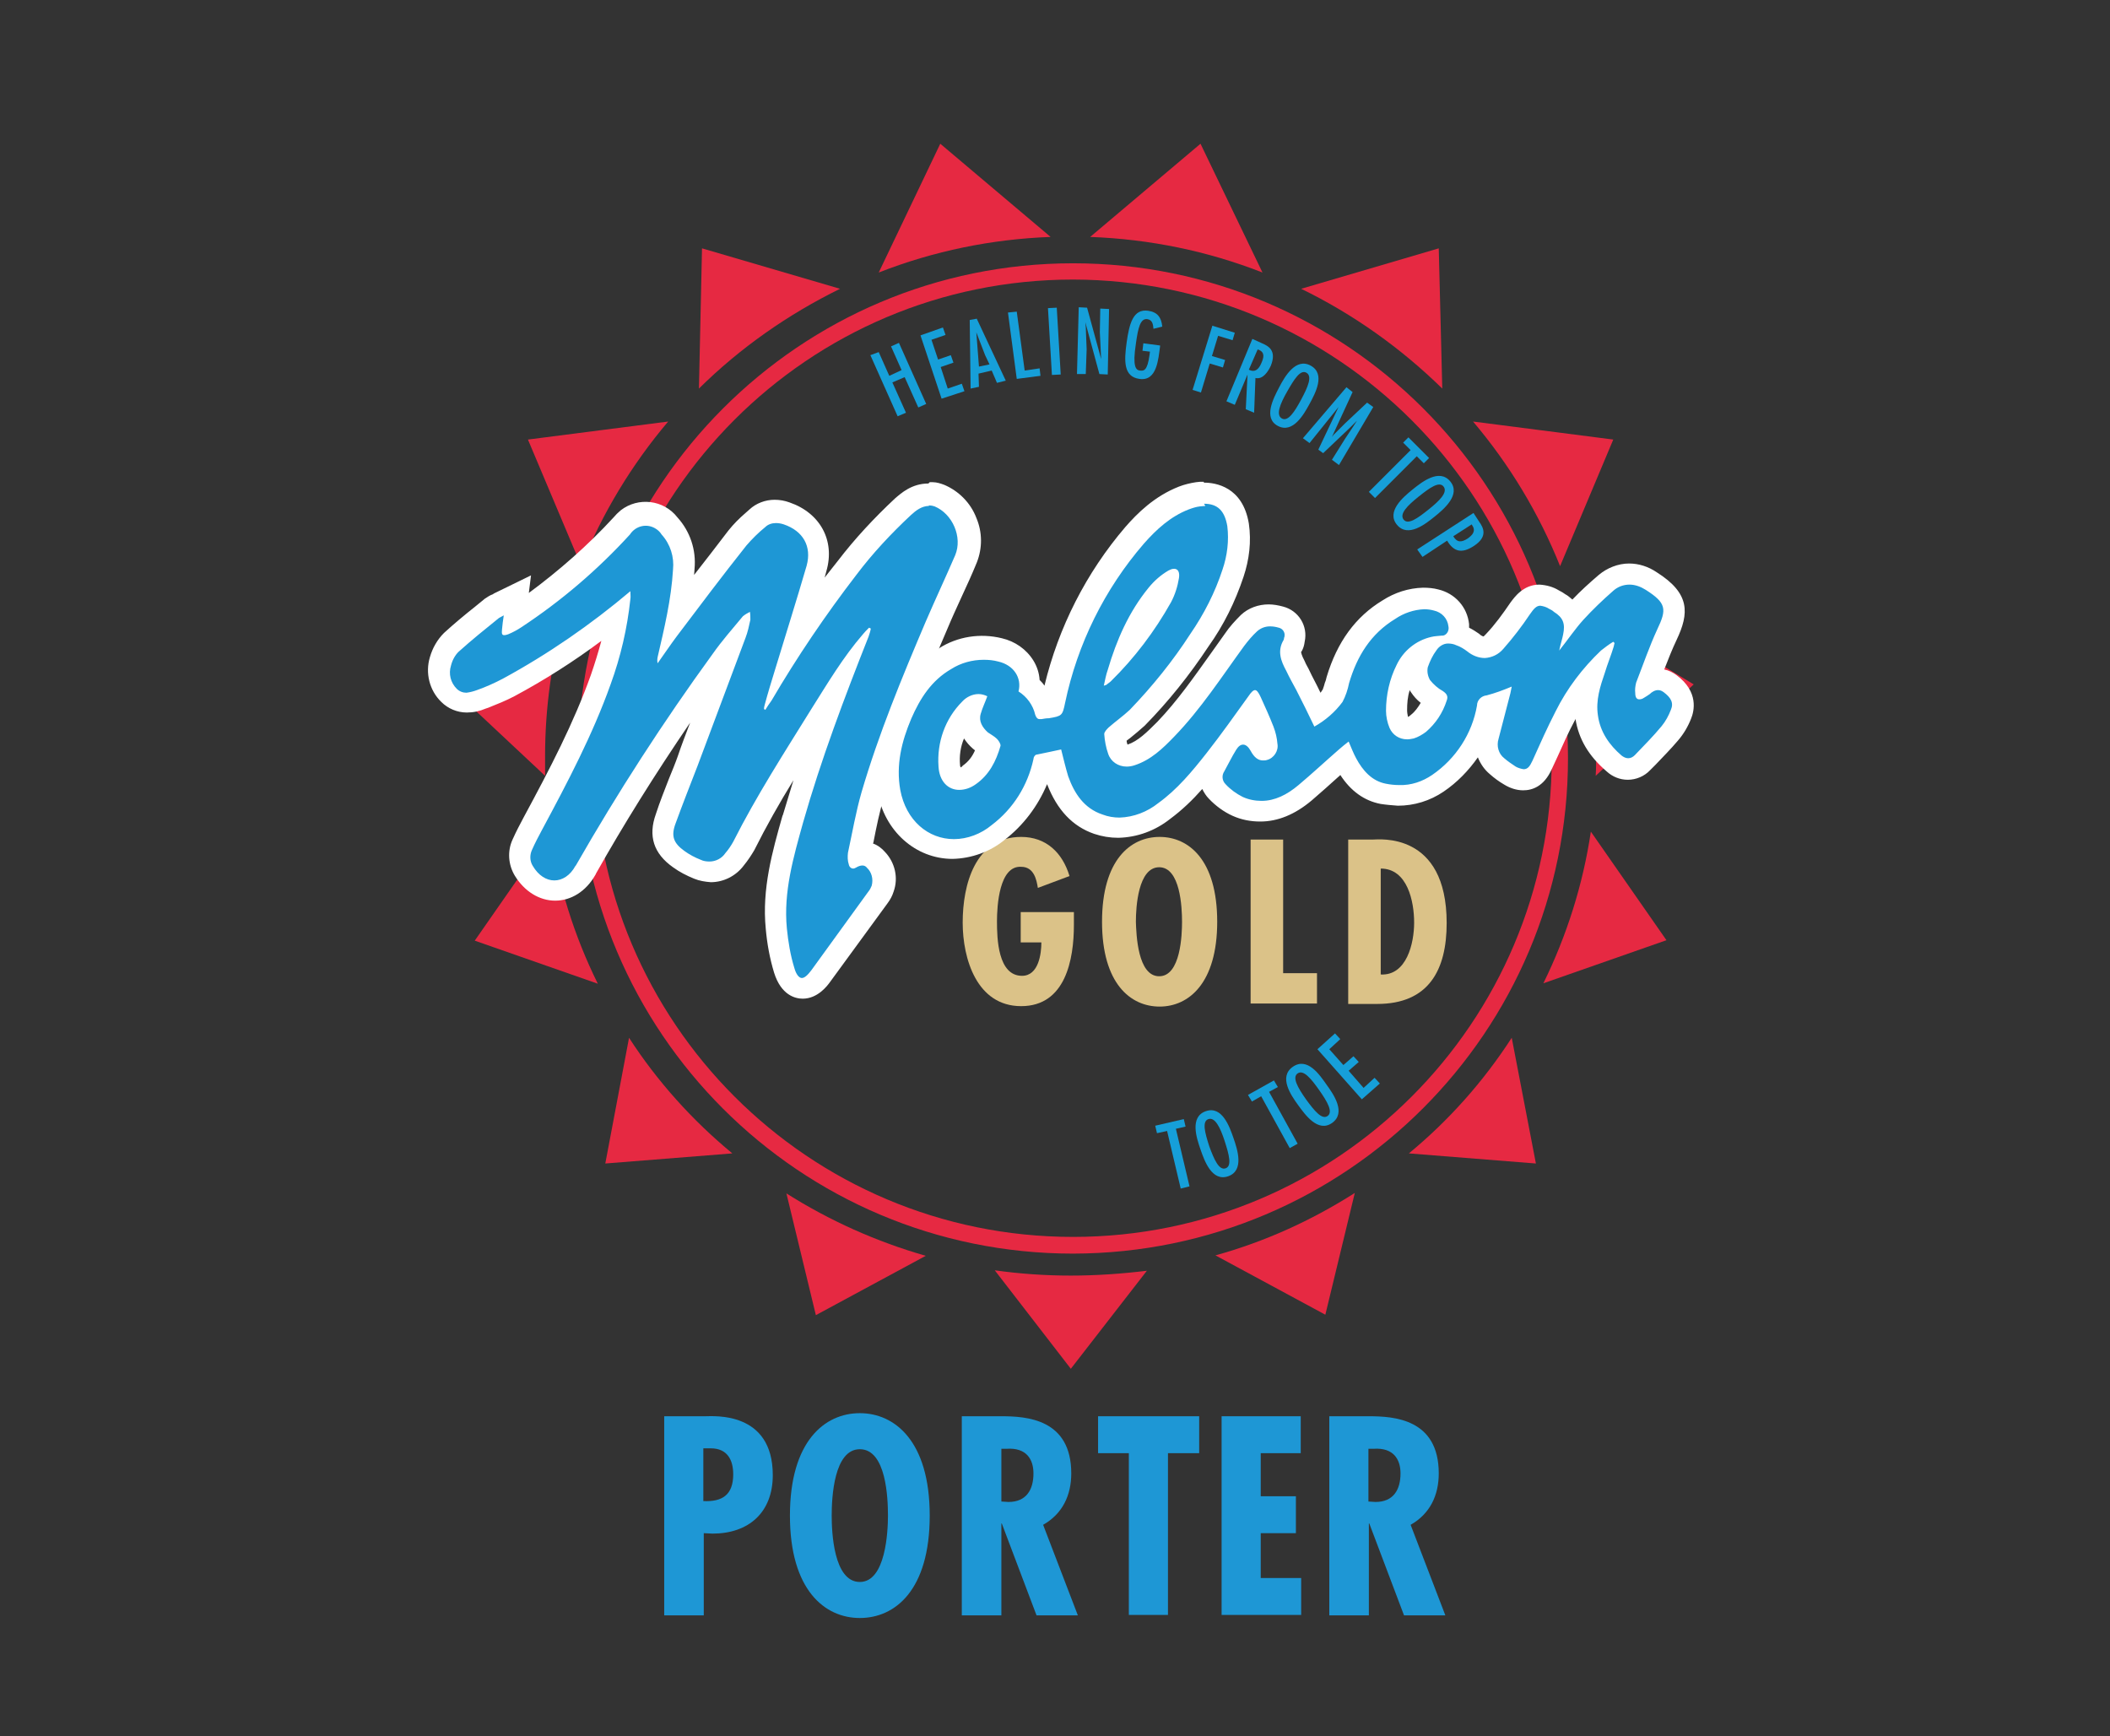 <?xml version="1.0" encoding="utf-8"?>
<!-- Generator: Adobe Illustrator 26.0.3, SVG Export Plug-In . SVG Version: 6.00 Build 0)  -->
<svg version="1.1" id="Poter" xmlns="http://www.w3.org/2000/svg" xmlns:xlink="http://www.w3.org/1999/xlink" x="0px" y="0px"
	 viewBox="0 0 480 395" style="enable-background:new 0 0 480 395;" xml:space="preserve">
<rect x="0" y="0" width="480" height="395" fill="#333333" stroke="none"/>
<style type="text/css">
	.st0{enable-background:new    ;}
	.st1{fill:#1E97D5;}
	.st2{fill:#E62942;}
	.st3{fill:#DBC288;}
	.st4{fill:#169FD9;}
	.st5{fill:#FFFFFF;}
</style>
<g id="Porter">
	<g class="st0">
		<path class="st1" d="M151.1,367.4v-45.2h9.3c1.9,0,15.4-1.2,15.4,13.4c0,8.5-5.5,13.3-13.7,13.3l-2-0.1v18.7H151.1z M160,341.5
			c4.3,0.2,6.8-1.4,6.8-6.1c0-3.2-1.3-5.9-5.1-5.9H160V341.5z"/>
		<path class="st1" d="M211.5,344.8c0,17-7.9,23.3-15.9,23.3c-8,0-15.9-6.4-15.9-23.3s7.9-23.3,15.9-23.3
			C203.5,321.5,211.5,327.8,211.5,344.8z M195.6,359.9c5.9,0,6.4-11.5,6.4-15.1c0-4-0.4-15.1-6.4-15.1c-5.9,0-6.4,11-6.4,15.1
			C189.2,348.4,189.6,359.9,195.6,359.9z"/>
	</g>
	<g class="st0">
		<path class="st1" d="M218.8,367.4v-45.2h9c5.7,0,15.9,0.6,15.9,13c0,5-2,9.2-6.4,11.7l7.9,20.6h-9.4l-7.9-20.9h-0.1v20.9H218.8z
			 M227.8,341.6l1.6,0.1c4.1,0,5.7-2.8,5.7-6.5c0-3.2-1.6-5.9-6.1-5.6h-1.2V341.6z"/>
	</g>
	<g class="st0">
		<path class="st1" d="M272.8,322.2v8.4h-7.1v36.8h-8.9v-36.8h-7v-8.4H272.8z"/>
		<path class="st1" d="M295.9,322.2v8.4h-9.1v9.8h8v8.4h-8V359h9.2v8.4h-18.1v-45.2H295.9z"/>
		<path class="st1" d="M302.4,367.4v-45.2h9c5.7,0,15.9,0.6,15.9,13c0,5-2,9.2-6.4,11.7l7.9,20.6h-9.4l-7.9-20.9h-0.1v20.9H302.4z
			 M311.3,341.6l1.6,0.1c4.1,0,5.7-2.8,5.7-6.5c0-3.2-1.6-5.9-6.1-5.6h-1.2V341.6z"/>
	</g>
	<path class="st2" d="M287.2,62l-14.1-29.3L248,53.9C261.5,54.4,274.7,57.1,287.2,62z"/>
	<path class="st2" d="M239,53.9l-25.1-21.2l-14,29.3C212.4,57.1,225.6,54.4,239,53.9z"/>
	<path class="st2" d="M191.1,65.7l-31.4-9.2L159,88.4C168.4,79.1,179.3,71.5,191.1,65.7z"/>
	<path class="st2" d="M124,172c0-10.9,1.5-21.8,4.5-32.4l-26.7,16.1l22.2,20.8C124,175,124,173.5,124,172z"/>
	<path class="st2" d="M385.3,155.7l-26.7-16.1c3,10.5,4.6,21.4,4.5,32.4c0,1.5,0,3-0.1,4.5L385.3,155.7z"/>
	<path class="st2" d="M354.9,128.8L367,100l-31.9-4.1C343.4,105.7,350.1,116.8,354.9,128.8z"/>
	<path class="st2" d="M328.1,88.4l-0.8-31.9L296,65.7C307.9,71.5,318.7,79.2,328.1,88.4z"/>
	<path class="st2" d="M152,95.9l-31.9,4.1l12.1,28.7C137,116.8,143.7,105.7,152,95.9z"/>
	<path class="st2" d="M125.2,189.3L108,214l28,9.8C130.6,212.9,127,201.3,125.2,189.3z"/>
	<path class="st2" d="M351.1,223.7l28-9.8l-17.2-24.7C360.1,201.3,356.4,212.9,351.1,223.7z"/>
	<path class="st2" d="M276.5,285.6l25,13.5l6.7-27.7C298.3,277.7,287.7,282.5,276.5,285.6z"/>
	<path class="st2" d="M320.5,262.4l28.9,2.3l-5.5-28.6C337.5,246,329.6,254.9,320.5,262.4z"/>
	<path class="st2" d="M143.1,236.1l-5.4,28.6l28.9-2.3C157.5,254.9,149.5,246,143.1,236.1z"/>
	<path class="st2" d="M178.9,271.5l6.7,27.7l25-13.5C199.4,282.5,188.7,277.7,178.9,271.5z"/>
	<path class="st2" d="M243.6,290.2c-5.8,0-11.6-0.4-17.3-1.2l17.3,22.4l17.3-22.3C255.1,289.8,249.3,290.2,243.6,290.2z"/>
	<path class="st2" d="M244.1,285.2c-62.2,0-112.6-50.4-112.6-112.6S181.9,59.9,244.1,59.9s112.6,50.4,112.6,112.6
		S306.3,285.1,244.1,285.2z M244.1,63.6c-60.2,0-108.9,48.8-108.9,108.9S184,281.4,244.1,281.4S353,232.7,353,172.5l0,0
		C353,112.4,304.2,63.7,244.1,63.6z"/>
	<path class="st3" d="M244.3,207.5v2.9c0,7.9-1.9,18.5-12,18.5s-13.3-10.8-13.3-19c0-8.6,2.8-19.5,13.3-19.5c5.7,0,9.4,3.6,11,8.9
		l-7.2,2.7c-0.3-1.9-0.9-4.8-3.8-4.8c-5-0.3-5.5,8.9-5.5,12.4c0,3.9,0.2,12.4,5.7,12.4c3.8,0,4.4-5.1,4.4-7.6h-4.7v-6.9L244.3,207.5
		z"/>
	<path class="st3" d="M276.9,209.7c0,14-6.5,19.3-13.1,19.3s-13.1-5.2-13.1-19.3s6.5-19.3,13.1-19.3S276.9,195.6,276.9,209.7z
		 M263.7,222.1c4.9,0,5.2-9.5,5.2-12.4c0-3.3-0.4-12.4-5.2-12.4s-5.3,9.1-5.3,12.4C258.5,212.6,258.8,222.1,263.7,222.1L263.7,222.1
		z"/>
	<path class="st3" d="M291.9,191v30.4h7.7v6.9h-15.1V191H291.9z"/>
	<path class="st3" d="M306.7,228.4V191h5.6c1.3,0,16.8-1.9,16.8,19c0,10.7-4.1,18.4-15.8,18.4H306.7z M321.7,209.9
		c0-4.8-1.5-12.3-7.6-12.3v24.1C320,222,321.7,214.6,321.7,209.9L321.7,209.9z"/>
	<path class="st4" d="M199.9,80.1l2.4,5.4l2.8-1.3l-2.4-5.4l1.8-0.8l6.2,13.9l-1.8,0.8l-3.1-6.9L203,87l3.1,6.9l-1.9,0.8L198,80.8
		L199.9,80.1z"/>
	<path class="st4" d="M214.5,74.5l0.6,1.7l-3.2,1.1l1.5,4.5l2.9-1l0.6,1.7l-2.9,1l1.6,4.9l3.2-1.1l0.6,1.7l-5.2,1.7l-4.8-14.4
		L214.5,74.5z"/>
	<path class="st4" d="M222.2,72.5l6.6,14.1l-2,0.5l-1.2-2.8l-3,0.7l0.1,3l-1.9,0.4l-0.2-15.6L222.2,72.5z M224.1,80.8l-2-5.2l0,0
		l0.6,7.8l2.4-0.5L224.1,80.8z"/>
	<path class="st4" d="M231.3,70.9l1.8,13.4l3.4-0.5l0.2,1.7l-5.4,0.7l-2-15.1L231.3,70.9z"/>
	<path class="st4" d="M241.3,85.2l-2,0.1l-0.9-15.2l2-0.1L241.3,85.2z"/>
	<path class="st4" d="M247,74.4l0.2,5.1l-0.2,5.6h-2l0.4-15.2l1.9,0.1l3.2,11.7l0,0l-0.3-6.1l0.1-5.4l2,0.1L252,85.2l-1.9-0.1
		l-3.2-11.8l0,0L247,74.4z"/>
	<path class="st4" d="M263.9,78.6v0.2c-0.4,2.9-0.7,8-4.7,7.4c-3.6-0.5-3.5-4-2.9-8.3s1.5-7.7,4.9-7.2c2.1,0.3,3,1.5,3.2,3.6l-2,0.5
		c-0.1-1-0.2-2-1.4-2.2c-1.6-0.2-2.1,2-2.6,5.6c-0.8,5.2,0,6,0.9,6.1s1.7,0.1,2.2-3.5l0.1-0.8l-1.7-0.2l0.2-1.7L263.9,78.6z"/>
	<path class="st4" d="M280.9,75.7l-0.5,1.7l-3.3-1l-1.4,4.6l3,0.9l-0.5,1.7l-3-0.9l-2,6.6l-1.9-0.6l4.5-14.6L280.9,75.7z"/>
	<path class="st4" d="M284.9,77.1l2.2,1c1.4,0.6,3.4,1.6,2,5.1c-0.6,1.3-1.8,3.2-3.5,2.8l-0.3,7.9l-1.9-0.8l0.4-7.9l0,0l-2.9,6.9
		l-1.9-0.8L284.9,77.1z M286.9,82.7c0.6-1.3,0.9-2.5-0.5-3.1l-0.3-0.1l-2,4.6C285.4,84.8,286.3,84.1,286.9,82.7L286.9,82.7z"/>
	<path class="st4" d="M297.9,91.9c-1.3,2.4-3.8,6.8-7.2,5s-1-6.3,0.3-8.8s3.8-6.8,7.2-4.9S299.2,89.5,297.9,91.9z M292.8,89.1
		c-1.6,2.8-2.6,5.3-1.2,6.1s2.9-1.5,4.4-4.3s2.6-5.3,1.2-6.1S294.4,86.3,292.8,89.1z"/>
	<path class="st4" d="M307.7,89.2L303,99.4l0,0l0.4-0.5l2.6-2.6l5-4.7l1.4,1l-7.8,13.2l-1.6-1.2l3-4.8l1.6-2.4l1.1-1.7l0,0l-1.6,1.6
		l-6.1,5.8l-1.1-0.8l4.6-9.7l0,0l-6.6,8.2l-1.5-1.1l9.9-11.6L307.7,89.2z"/>
	<path class="st4" d="M325.1,104.2l-1.2,1.2l-1.6-1.6l-9.5,9.5l-1.4-1.4l9.5-9.5l-1.7-1.7l1.2-1.2L325.1,104.2z"/>
	<path class="st4" d="M326.4,117.5c-2.1,1.7-6.1,4.9-8.6,1.9s1.4-6.3,3.5-8s6.1-4.9,8.6-1.9S328.5,115.8,326.4,117.5z M322.7,113
		c-2.5,2-4.4,3.9-3.4,5.2s3.2-0.3,5.7-2.3s4.4-3.9,3.4-5.2S325.2,111,322.7,113z"/>
	<path class="st4" d="M322.4,125l12.8-8.3l1.3,2c1,1.4,2,3.4-1.2,5.5c-2.6,1.7-4.5,1.5-6.1-1.2l-5.6,3.7L322.4,125z M334.8,119.3
		l-4.2,2.7c0.9,1.5,1.9,1.4,3.3,0.5c1.1-0.8,1.9-1.7,1-3L334.8,119.3z"/>
	<path class="st4" d="M269.3,254.6l0.4,1.7l-2.2,0.5l3.1,13.1l-2,0.5l-3.1-13.1l-2.3,0.5l-0.4-1.7L269.3,254.6z"/>
	<path class="st4" d="M280.6,258.9c0.9,2.6,2.5,7.4-1.2,8.7s-5.4-3.5-6.3-6.1s-2.5-7.4,1.2-8.7S279.7,256.3,280.6,258.9z
		 M275.1,260.8c1.1,3,2.2,5.5,3.7,5s0.8-3.1-0.2-6.2s-2.2-5.5-3.7-5S274.1,257.7,275.1,260.8z"/>
	<path class="st4" d="M289.8,245.8l0.9,1.5l-2,1.1l6.5,11.8l-1.8,1l-6.5-11.8l-2.1,1.2l-0.9-1.5L289.8,245.8z"/>
	<path class="st4" d="M301.8,246.8c1.6,2.2,4.5,6.4,1.2,8.7c-3.2,2.2-6.1-1.9-7.7-4.1s-4.5-6.4-1.2-8.7S300.2,244.5,301.8,246.8z
		 M297.1,250.1c1.9,2.6,3.6,4.7,4.9,3.8s0-3.2-1.9-5.9s-3.6-4.7-4.9-3.8S295.2,247.4,297.1,250.1L297.1,250.1z"/>
	<path class="st4" d="M303.7,235.1l1.2,1.3l-2.5,2.3l3.2,3.6l2.3-2l1.2,1.3l-2.3,2l3.4,3.9l2.5-2.3l1.2,1.3l-4.1,3.6l-10.1-11.4
		L303.7,235.1z"/>
	<path class="st1" d="M216.7,193c-7.4,0-13.2-5.3-14.7-13.3c-1-5.5-0.1-11.1,2.7-17.6c2.5-5.9,5.8-9.9,10.1-12.4
		c2.6-1.6,5.6-2.4,8.6-2.5c1.3,0,2.6,0.2,3.9,0.5c2.3,0.5,4.4,1.9,5.6,3.9c0.8,1.3,1.1,2.7,1.1,4.2c1.4,1.3,2.5,3,3.2,4.8
		c0.2,0,0.4-0.1,0.6-0.1c0.4-0.1,1-0.2,1.4-0.3c0.1-0.3,0.2-0.9,0.3-1.3c2.9-13.8,9.3-26.6,18.4-37.3c2.5-2.9,6.1-6.6,11.2-8.5
		c1-0.4,2.1-0.7,3.3-0.8c0.5-0.1,1-0.1,1.4-0.1c3,0,6.8,1.2,7.8,7.2c0.5,3.7,0.1,7.5-1.2,11c-1.8,5.4-4.3,10.6-7.6,15.3
		c-4.1,6.3-8.9,12.2-14.1,17.6c-1,0.9-2,1.8-3.1,2.6c-0.6,0.5-1.3,1-1.9,1.5l0,0c0.1,1.1,0.3,2.2,0.7,3.2c0.2,0.8,1,1.4,1.9,1.3
		c0.3,0,0.7-0.1,1-0.2c3-1,5.4-3.2,7.9-5.8c4.7-4.8,8.6-10.5,12.5-15.9c1-1.5,2.1-3,3.1-4.5c1-1.4,2.1-2.6,3.3-3.8
		c1.3-1.2,2.9-1.8,4.6-1.8c0.9,0,1.8,0.1,2.6,0.4c2.2,0.5,3.7,2.7,3.2,4.9c0,0.1,0,0.2-0.1,0.2c0,0.5-0.2,0.9-0.4,1.3
		c-0.7,1.2-0.5,2.3,0.6,4.6c0.4,0.8,0.8,1.5,1.1,2.2s0.8,1.4,1.1,2.2c1,1.9,1.9,3.8,2.9,5.8c1.3-0.9,2.5-2.1,3.4-3.4
		c0.4-0.7,0.7-1.5,0.8-2.3c0.1-0.4,0.2-0.8,0.3-1.2c2.2-7.3,6-12.6,11.6-16c2.3-1.6,5.1-2.4,7.9-2.6c1,0,1.9,0.1,2.8,0.4
		c2.8,0.6,4.8,2.9,5.2,5.8c0.1,0.7,0,1.5-0.2,2.2l0.4,0.1c1.1,0.4,2.2,1,3.1,1.7c0.7,0.6,1.6,1,2.5,1.1c0.9-0.1,1.7-0.5,2.2-1.2
		c2.1-2.4,4.1-4.9,5.8-7.5c0.7-1.1,2.1-3,4.5-3c1.1,0.1,2.2,0.4,3.2,1c0.4,0.2,0.9,0.5,1.3,0.8c1.2,0.7,2.2,1.7,2.8,2.9l0.6-0.7
		c2.2-2.4,4.6-4.7,7.1-6.8c1.5-1.3,3.3-2,5.3-2c1.8,0,3.5,0.6,5,1.6c6.1,3.8,6.1,6.9,3.6,12.2c-1.4,3-2.6,6.2-3.7,9.3L375,155
		c1.6-0.9,3.6-0.7,5,0.4c3.5,2.6,3.1,5.5,2.5,6.9c-0.6,1.6-1.5,3-2.6,4.4c-1.6,1.9-3.4,3.7-5,5.4l-1.2,1.2c-0.8,0.9-2,1.5-3.3,1.5
		c-1.2,0-2.3-0.5-3.2-1.3c-3.7-3.2-5.7-6.7-6.2-10.8c-0.3-3.2,0.1-6.4,1.2-9.4c-2.4,2.9-4.5,6-6.1,9.4c-1.4,2.7-2.7,5.6-4,8.4
		c-0.4,1-0.9,1.9-1.3,2.8s-1.5,3.3-4.2,3.3c-1.1,0-2.2-0.4-3.1-1c-1-0.6-2-1.4-2.9-2.2c-2-1.7-2.9-4.4-2.1-6.9l1.9-7.3
		c-0.6,0.2-1.1,0.3-1.8,0.5c-0.1,0-0.1,0-0.2,0.1c0,0.1-0.1,0.2-0.1,0.3c-1.3,7-5.4,13.2-11.4,17.2c-2.6,1.8-5.7,2.8-8.9,2.8
		c-1.1,0-2.3-0.1-3.4-0.3c-3.6-0.6-6.4-3-8.5-7.2c-0.2-0.3-0.3-0.6-0.5-0.9l-2.8,2.5c-2,1.8-4,3.6-6,5.3c-3.3,2.8-6.7,4.2-10.1,4.2
		c-1.8,0-3.6-0.4-5.3-1.1c-1.7-0.8-3.3-2-4.6-3.4c-1.6-1.6-1.9-4-0.7-5.9l0.7-1.4c0.6-1.2,1.3-2.5,2-3.7c0.7-1.4,2.1-2.3,3.7-2.3
		c0.9,0,2.6,0.4,3.9,2.7c0.1,0.3,0.4,0.6,0.6,0.9l0.3-0.1c0.5-0.1,0.5-0.7,0.5-1.1c-0.1-1.1-0.3-2.2-0.7-3.2
		c-0.6-1.7-1.4-3.4-2.2-5.2l-1,1.3c-2.5,3.5-5.1,7-7.8,10.5c-3.3,4.2-6.9,8.5-11.5,11.9c-2.9,2.4-6.5,3.7-10.3,3.8
		c-1.6,0-3.2-0.3-4.7-0.8c-4.3-1.5-7.4-4.8-9.3-10.2c-0.5-1.3-0.8-2.7-1.1-4.1l-2.1,0.5c-1.5,6.3-5.1,11.8-10.2,15.7
		C224.1,191.6,220.5,192.9,216.7,193z M220.7,161.4c-3.4,3.4-5.1,8.1-4.7,12.9c0.1,0.9,0.4,2.9,2.2,2.9c0.8,0,1.7-0.3,2.3-0.9
		c2-1.4,3.3-3.4,4.4-6.5c-0.1-0.1-0.4-0.2-0.6-0.4c-0.5-0.3-0.9-0.6-1.3-1c-2.3-2-3.1-4.3-2.4-6.8l0.1-0.4
		C220.8,161.3,220.7,161.4,220.7,161.4L220.7,161.4z M323.5,148.3c-1.7,0.9-3,2.4-3.8,4.1c-1.4,2.9-2.2,6.1-2.1,9.3c0,1,0.3,2,0.6,3
		c0.3,0.7,0.9,1.1,1.6,1.1c0.2,0,0.5,0,0.7-0.1c0.7-0.2,1.4-0.6,2-1.1c1.7-1.5,3-3.3,3.8-5.4c-1.3-0.8-2.4-1.8-3.3-3
		c-0.9-1.5-1.2-3.3-0.8-5C322.6,150.2,323,149.2,323.5,148.3z M265.1,133.3c-0.7,0.6-1.3,1.2-1.9,1.9c-2.9,3.6-5.2,7.6-6.8,11.9
		c3-3.5,5.5-7.3,7.7-11.3C264.5,135,264.8,134.2,265.1,133.3L265.1,133.3z"/>
	<path class="st5" d="M273.9,114.6c3.1,0,4.7,1.6,5.3,5.1c0.4,3.3,0,6.7-1.1,9.9c-1.7,5.2-4.2,10.1-7.3,14.6
		c-4,6.2-8.7,12-13.8,17.3c-1.5,1.4-3.2,2.6-4.8,4c-0.4,0.4-1,1-1,1.5c0.1,1.5,0.4,3.1,0.9,4.5c0.6,1.8,2.3,2.9,4.2,2.9
		c0.6,0,1.2-0.1,1.8-0.3c3.7-1.2,6.4-3.8,9-6.5c6.1-6.3,10.8-13.6,15.9-20.6c0.9-1.2,1.9-2.4,3-3.4c0.8-0.7,1.8-1.1,2.9-1.1
		c0.7,0,1.3,0.1,2,0.3c0.9,0.2,1.5,1.1,1.3,2c0,0.1,0,0.2-0.1,0.3c0,0.2,0,0.3-0.1,0.5c-1.5,2.5-0.6,4.8,0.6,7
		c0.7,1.5,1.5,2.9,2.3,4.4c1.4,2.7,2.7,5.4,4.1,8.3c2.5-1.4,4.7-3.3,6.4-5.6c0.7-1.3,1.2-2.8,1.5-4.3c1.8-6.1,4.9-11.2,10.5-14.6
		c1.9-1.3,4.2-2.1,6.6-2.2c0.7,0,1.5,0.1,2.2,0.3c1.8,0.4,3.1,1.8,3.3,3.6c0.2,0.9-0.3,1.9-1.2,2.1c-0.1,0-0.2,0-0.3,0
		c-0.8,0.1-1.6,0.1-2.4,0.3c-3.5,0.8-6.4,3.2-7.9,6.4c-1.6,3.2-2.4,6.8-2.4,10.4c0,1.3,0.3,2.7,0.8,3.9c0.7,1.6,2.2,2.6,4,2.6
		c0.5,0,1-0.1,1.5-0.2c1-0.3,2-0.9,2.8-1.5c2.2-1.9,3.8-4.3,4.7-7.1c0.4-1,0-1.6-0.9-2.2c-1.1-0.6-2.1-1.5-2.9-2.5
		c-0.5-0.9-0.7-1.9-0.5-2.9c0.5-1.4,1.1-2.7,2-3.9c0.6-0.9,1.6-1.5,2.6-1.5c0.6,0,1.3,0.1,1.9,0.4c0.9,0.3,1.7,0.8,2.5,1.4
		c1.1,0.9,2.5,1.5,4,1.5c1.6-0.1,3.1-0.8,4.2-2.1c2.2-2.5,4.2-5.1,6-7.8c0.9-1.3,1.5-2,2.4-2c0.7,0.1,1.4,0.3,2,0.7
		c0.4,0.2,0.8,0.4,1.1,0.7c2.1,1.3,2.6,2.7,2.1,5.1c-0.2,1.1-0.6,2.2-0.9,3.7c2-2.5,3.6-4.9,5.5-7c2.1-2.3,4.4-4.5,6.8-6.6
		c1-0.9,2.3-1.4,3.7-1.4c1.3,0,2.6,0.5,3.7,1.2c4.7,3,4.8,4.4,2.6,9c-1.8,3.9-3.2,8-4.8,12.1c-0.2,0.8-0.3,1.6-0.2,2.4
		c0,0.9,0.3,1.4,0.9,1.4c0.4,0,0.7-0.1,1-0.3c0.5-0.3,1-0.6,1.4-0.9c0.5-0.5,1.2-0.9,1.9-0.9c0.5,0,0.9,0.2,1.3,0.5
		c1.6,1.2,2.3,2.4,1.6,4c-0.5,1.3-1.2,2.6-2.1,3.7c-1.9,2.3-4,4.4-6.1,6.6c-0.4,0.4-0.9,0.7-1.5,0.7s-1.1-0.3-1.5-0.6
		c-2.8-2.4-4.9-5.4-5.4-9.2c-0.5-3.4,0.5-6.5,1.6-9.7c0.6-2,1.4-3.9,2-5.9c0.1-0.3,0.1-0.6,0.2-0.8L367,146c-1,0.6-1.9,1.3-2.8,2
		c-4.2,4-7.7,8.6-10.3,13.8c-1.9,3.7-3.6,7.5-5.3,11.3c-0.6,1.3-1.1,1.9-2,1.9c-0.6-0.1-1.3-0.3-1.8-0.6c-0.9-0.6-1.8-1.2-2.6-1.9
		c-1.3-1-1.8-2.8-1.3-4.4c0.9-3.5,1.8-6.9,2.7-10.4c0.1-0.5,0.2-1,0.3-1.5c-1.9,0.8-3.8,1.5-5.7,2c-1.2,0.1-2.2,1.1-2.2,2.3
		c-1.1,6.4-4.8,12.1-10.2,15.8c-2.2,1.5-4.8,2.4-7.5,2.3c-1,0-2-0.1-3-0.3c-3.2-0.6-5.3-3-6.8-5.8c-0.6-1.1-1.1-2.4-1.7-3.8
		c-0.8,0.6-1.5,1.2-2.2,1.8c-3.1,2.7-6.1,5.5-9.2,8.1c-2.6,2.2-5.4,3.6-8.4,3.6c-1.5,0-3-0.3-4.3-0.9c-1.4-0.7-2.8-1.7-3.9-2.9
		c-0.8-0.8-0.9-2-0.3-2.9c0.9-1.6,1.7-3.3,2.7-4.9c0.5-0.8,1-1.2,1.6-1.2s1.2,0.5,1.7,1.4c0.8,1.5,1.7,2.2,2.8,2.2
		c0.3,0,0.6,0,0.9-0.1c1.6-0.4,2.7-2.1,2.4-3.7c-0.1-1.3-0.4-2.6-0.9-3.9c-0.9-2.3-1.9-4.5-2.9-6.7c-0.5-1.1-0.9-1.6-1.3-1.6
		s-0.9,0.5-1.5,1.4c-3.1,4.3-6.2,8.7-9.5,12.9s-6.7,8.3-11,11.4c-2.5,2-5.6,3.2-8.8,3.3c-1.3,0-2.6-0.2-3.9-0.7
		c-4.2-1.4-6.4-4.8-7.8-8.7c-0.6-2-1.1-4.1-1.6-6.1c-1.8,0.4-3.8,0.8-5.7,1.2c-0.3,0.1-0.6,0.6-0.6,1c-1.3,6-4.6,11.3-9.5,15
		c-2.4,2-5.5,3.2-8.6,3.2c-5.8,0-10.9-4.2-12.2-11.2c-1-5.7,0.3-11,2.5-16.2c2-4.6,4.6-8.7,9.1-11.3c2.2-1.4,4.8-2.1,7.4-2.1
		c1.1,0,2.2,0.1,3.3,0.4c3.5,0.8,5.4,3.7,4.6,6.8c1.9,1.2,3.3,3.1,3.8,5.3c0.2,0.6,0.5,1,1,1c0.1,0,0.2,0,0.4,0
		c0.6-0.1,1.1-0.2,1.7-0.2c3-0.5,3.1-0.6,3.7-3.5c2.8-13.4,9-25.9,17.9-36.2c2.9-3.3,6.1-6.2,10.2-7.8c0.8-0.3,1.7-0.6,2.6-0.7
		c0.4,0,0.8-0.1,1.2-0.1 M251.1,156c0.2-0.1,0.4-0.1,0.6-0.2c0.3-0.3,0.7-0.5,1-0.8c5.4-5.3,10-11.4,13.7-18
		c0.9-1.7,1.5-3.6,1.8-5.5c0.2-1.3-0.2-2.1-1.1-2.1c-0.5,0-0.9,0.2-1.3,0.4c-1.7,1-3.2,2.3-4.5,3.9c-4.5,5.5-7.3,11.9-9.3,18.7
		C251.6,153.5,251.4,154.7,251.1,156 M218.2,179.7c1.4,0,2.7-0.5,3.8-1.3c3-2.1,4.6-5.2,5.6-8.7c0.1-0.4-0.4-1.2-0.8-1.6
		c-0.6-0.6-1.4-1-2.1-1.5c-1.2-1.1-2.1-2.5-1.6-4.2c0.4-1.4,1-2.6,1.5-4c-0.6-0.3-1.3-0.5-2-0.5c-1.4,0-2.8,0.7-3.7,1.7
		c-3.9,3.9-5.8,9.3-5.4,14.8C213.7,177.8,215.7,179.7,218.2,179.7 M273.8,109.6c-0.6,0-1.1,0-1.7,0.1c-1.3,0.2-2.6,0.5-3.9,1
		c-5.6,2.2-9.5,6.1-12.2,9.2c-8.9,10.4-15.2,22.8-18.4,36.1c-0.3-0.5-0.7-0.9-1.1-1.3c-0.1-1.6-0.6-3.1-1.4-4.4
		c-1.6-2.6-4.2-4.4-7.2-5.1c-4.9-1.2-10.1-0.4-14.3,2.3c-4.8,2.9-8.4,7.2-11.1,13.6c-3,7-3.9,13.1-2.9,19c1.6,9,8.7,15.3,17.1,15.3
		c4.3-0.1,8.5-1.6,11.8-4.3c4.3-3.3,7.6-7.7,9.7-12.7c2.3,5.9,5.8,9.6,10.7,11.3c1.8,0.6,3.6,0.9,5.5,0.9c4.3-0.1,8.4-1.6,11.8-4.3
		c2.7-2,5.1-4.3,7.3-6.8c0.4,0.8,0.9,1.6,1.5,2.2c1.5,1.6,3.4,3,5.4,3.9s4.1,1.3,6.3,1.3c4,0,7.9-1.6,11.7-4.8
		c2.1-1.8,4.1-3.6,6.1-5.4c0.1-0.1,0.3-0.2,0.4-0.4c2.4,3.7,5.5,5.9,9.2,6.6c1.3,0.2,2.6,0.3,3.9,0.4c3.7,0,7.3-1.1,10.4-3.2
		c3.1-2.1,5.7-4.8,7.8-7.8c0.6,1.5,1.5,2.8,2.7,3.8c1,0.9,2.1,1.7,3.3,2.4c1.3,0.8,2.8,1.3,4.3,1.3c2,0,4.7-0.8,6.5-4.8
		c0.4-0.9,0.9-1.9,1.3-2.8c1.3-2.9,2.5-5.6,3.9-8.2c0.1-0.2,0.2-0.3,0.2-0.5c0.7,4.6,3,8.5,7.1,12c1.3,1.2,3,1.9,4.8,1.9
		c1.9,0,3.8-0.8,5.1-2.2l1.2-1.2c1.7-1.8,3.5-3.6,5.1-5.5c1.3-1.5,2.3-3.2,3-5c0.7-1.7,1.8-6.1-3.3-9.9c-0.8-0.6-1.8-1.1-2.8-1.3
		c0.9-2.3,1.8-4.6,2.8-6.7c2.9-6.1,3.1-10.6-4.5-15.4c-1.9-1.3-4.1-2-6.3-2c-2.5,0-5,1-6.9,2.6c-2.1,1.8-4.1,3.6-6,5.6
		c-0.5-0.4-1-0.9-1.6-1.2c-0.4-0.3-0.9-0.6-1.5-0.9c-1.3-0.8-2.8-1.2-4.4-1.3c-3.7,0-5.7,2.9-6.6,4.1c-1.7,2.5-3.5,5-5.6,7.2
		c-0.2,0.2-0.3,0.3-0.5,0.5c-0.4-0.1-0.7-0.3-1-0.6c-0.7-0.5-1.5-1-2.3-1.4c0-0.3,0-0.6,0-0.8c-0.4-3.9-3.2-7-7-7.9
		c-1.1-0.3-2.3-0.4-3.5-0.4c-3.3,0.1-6.4,1.1-9.2,2.9c-6.1,3.7-10.3,9.4-12.7,17.4c-0.1,0.4-0.2,0.9-0.4,1.3c-0.1,0.5-0.3,1-0.5,1.6
		c-0.2,0.2-0.3,0.5-0.5,0.7c-0.5-1-0.9-1.9-1.4-2.8c-0.4-0.8-0.8-1.5-1.1-2.2s-0.8-1.4-1.1-2.2c-0.8-1.5-0.8-2-0.8-2.1l0,0
		c0,0,0-0.1,0.1-0.1c0.4-0.7,0.6-1.4,0.7-2.2c0.8-3.6-1.4-7.1-4.9-8c-1.1-0.3-2.2-0.5-3.3-0.5c-2.3,0-4.6,0.8-6.3,2.4
		c-1.3,1.3-2.6,2.7-3.6,4.2c-1.1,1.5-2.1,3-3.2,4.5c-4,5.6-7.7,10.9-12.2,15.6c-2.4,2.4-4.4,4.4-6.8,5.2c-0.1-0.3-0.2-0.6-0.2-0.9
		l0.8-0.6c1.1-0.9,2.2-1.8,3.3-2.8c5.4-5.5,10.2-11.5,14.5-18c3.5-4.9,6.1-10.2,8-15.9c1.3-3.9,1.8-8,1.2-12.1
		c-1.4-8.4-7.6-9.3-10.2-9.3L273.8,109.6z M320.3,163.1c-0.1-0.5-0.2-1-0.2-1.5c0-1.5,0.1-3.1,0.6-4.6c0.1,0.2,0.2,0.4,0.3,0.5
		c0.6,0.9,1.3,1.7,2.2,2.4c-0.6,1-1.3,2-2.2,2.7C320.7,162.9,320.5,163,320.3,163.1z M218.5,174.6c0-0.2-0.1-0.3-0.1-0.5
		c-0.2-2.1,0.1-4.2,0.9-6.1c0.6,0.9,1.2,1.6,2,2.3c0.2,0.2,0.4,0.3,0.5,0.4c-0.6,1.4-1.5,2.6-2.8,3.5
		C218.9,174.4,218.7,174.5,218.5,174.6L218.5,174.6z"/>
	<path class="st1" d="M182.4,224.9c-1.9,0-3.3-1.4-4.1-4.1c-0.9-3.1-1.5-6.3-1.8-9.5c-0.8-8.7,1.5-16.9,3.7-24.8l0.1-0.2
		c2.8-10,6.3-19.9,9.8-29.1l-1.6,2.6l-1.5,2.5l-1.8,2.9c-5.5,8.8-11.2,17.9-15.9,27.3c-0.6,1.1-1.3,2.1-2.1,3
		c-1.3,1.8-3.3,2.8-5.5,2.9c-1,0-2-0.2-2.9-0.6c-1.5-0.6-2.9-1.4-4.3-2.3c-3.4-2.4-4.4-5.3-2.9-9.2c1-2.7,2-5.4,3-8
		c0.7-1.7,1.3-3.4,2-5.1c3.8-10,6.8-18,9.5-25.5c-0.6,0.8-1.2,1.6-1.8,2.4c-11.2,15.3-21.5,31.3-30.9,47.8l-0.1,0.2
		c-1.6,2.9-4.2,4.5-7,4.5s-5.3-1.6-7.1-4.5c-1.1-1.8-1.2-4-0.3-5.9c0.8-1.7,1.6-3.4,2.4-4.8c6.1-11.4,11.5-21.7,15.4-32.8
		c1.7-4.8,3-9.7,3.8-14.7c-7.7,6.2-16,11.7-24.7,16.4c-1.8,0.9-3.7,1.8-5.6,2.5l-0.6,0.2c-1.1,0.5-2.2,0.7-3.3,0.8
		c-1.5,0-2.9-0.6-4-1.7c-2.1-2-2.8-5-2-7.8c0.4-1.6,1.3-3.1,2.4-4.3c2.3-2.1,4.7-4,7-6l2.2-1.8c0.4-0.3,0.7-0.5,1.2-0.7l0.4-0.2
		l4.2-2.1l-0.7,5l0.1-0.1c8.9-5.9,17.1-12.8,24.3-20.7c2.2-3,6.4-3.7,9.4-1.5c0.6,0.4,1.1,0.9,1.5,1.5c2.4,2.7,3.6,6.3,3.2,9.9
		c-0.2,3.6-0.7,7.2-1.4,10.7c4.4-5.9,9-11.9,13.6-17.8c1.1-1.3,2.3-2.5,3.6-3.6l1-0.8c1.1-1,2.5-1.6,4-1.6c0.9,0,1.8,0.2,2.6,0.5
		c5.8,1.9,8.4,6.8,6.8,12.5c-1.6,5.5-3.3,11-4.9,16.3c3.9-5.9,7.8-11.4,11.8-16.4c3.8-5,8.1-9.6,12.7-13.9c1.2-1,3.1-2.8,5.9-2.8
		c0.2,0,0.4,0,0.5,0c0.6,0,1.3,0.2,1.9,0.4c2.7,1.2,4.8,3.4,5.9,6.1c1.1,2.6,1.2,5.6,0.1,8.2c-1.1,2.7-2.3,5.3-3.5,7.9
		c-1.1,2.4-2.2,4.8-3.2,7.2c-6,14.1-10.8,26-14.5,38.5c-1,3.4-1.7,7-2.4,10.5c-0.2,1-0.4,2-0.6,3.1c0.3-0.1,0.6-0.1,0.9-0.1
		c1.1,0,2.2,0.5,2.9,1.4c1.7,1.7,2.3,4.2,1.6,6.5c-0.3,0.7-0.6,1.4-1.1,2l-0.8,1.2c-4,5.6-8,11.1-12.1,16.7
		C185.7,223.4,184.4,224.9,182.4,224.9z"/>
	<path class="st5" d="M211.2,115h0.3c0.4,0,0.8,0.1,1.1,0.2c4.1,1.7,6.4,7,4.7,11.1c-2.2,5.1-4.5,10-6.7,15.1
		c-5.4,12.7-10.7,25.5-14.6,38.8c-1.3,4.5-2.1,9.2-3.1,13.8c-0.1,0.9-0.1,1.8,0.2,2.7c0.1,0.5,0.5,0.9,1,0.9c0.2,0,0.4-0.1,0.6-0.2
		c0.5-0.3,1-0.5,1.5-0.5c0.4,0,0.8,0.2,1,0.5c1.1,1,1.5,2.6,1.1,4.1c-0.2,0.5-0.4,0.9-0.8,1.4c-4.3,5.9-8.6,11.9-12.9,17.8
		c-0.9,1.2-1.6,1.8-2.2,1.8s-1.3-0.8-1.7-2.3c-0.9-2.9-1.4-6-1.7-9c-0.8-8.3,1.5-16.2,3.7-24.1c4.1-14.4,9.4-28.4,14.9-42.3
		c0.2-0.6,0.4-1.2,0.5-1.8l-0.4-0.2c-0.5,0.5-1,1-1.4,1.5c-4.5,5.2-8,11.1-11.6,16.8c-6.2,10-12.6,19.9-17.9,30.4
		c-0.5,0.9-1.1,1.8-1.8,2.6c-0.8,1.2-2.2,1.9-3.6,1.9c-0.7,0-1.4-0.1-2-0.4c-1.3-0.5-2.6-1.2-3.7-2c-2.5-1.8-3.1-3.4-2-6.3
		c1.6-4.4,3.3-8.7,5-13.1c3.6-9.7,7.3-19.4,10.9-29.1c0.5-1.3,0.8-2.7,1.1-4.1c0-0.6,0-1.2-0.1-1.8c-0.6,0.3-1.1,0.6-1.6,1
		c-2.4,2.9-4.8,5.6-6.9,8.6c-11.2,15.4-21.6,31.5-31.1,48.1l-0.1,0.1c-1.2,2.2-3,3.3-4.8,3.3s-3.6-1.1-4.9-3.3
		c-0.7-1.1-0.7-2.5-0.2-3.6c0.7-1.6,1.5-3.1,2.3-4.6c5.8-10.8,11.5-21.6,15.6-33.1c2.3-6.3,3.8-12.8,4.5-19.4c0.1-0.5,0-1.1,0-1.8
		c-9,7.6-18.7,14.3-29,19.9c-1.9,1-3.9,1.9-5.9,2.6c-0.8,0.3-1.6,0.5-2.4,0.6c-0.8,0-1.6-0.3-2.2-0.9c-1.4-1.4-1.9-3.4-1.3-5.3
		c0.3-1.2,0.9-2.3,1.7-3.1c3-2.7,6.1-5.2,9.2-7.7c0.4-0.2,0.7-0.4,1.1-0.6c-0.2,1.2-0.3,2.2-0.4,3.2s0,1.3,0.5,1.3
		c0.3,0,0.6-0.1,0.9-0.2c1-0.4,2.1-1,3-1.6c9.1-6,17.4-13.1,24.7-21.1c1.3-2,3.9-2.6,5.9-1.3c0.5,0.3,1,0.8,1.3,1.3
		c2,2.2,2.9,5.1,2.6,8c-0.4,6.8-2,13.4-3.5,19.9c-0.1,0.5-0.1,1,0,1.4c1.5-2.1,2.9-4.2,4.4-6.2c5.2-6.9,10.4-13.8,15.8-20.6
		c1.3-1.5,2.7-2.9,4.3-4.2c0.6-0.6,1.5-0.9,2.4-0.9c0.6,0,1.2,0.1,1.8,0.3c4.4,1.5,6.4,5,5.2,9.4c-2.3,7.9-4.8,15.8-7.2,23.7
		c-0.8,2.6-1.6,5.2-2.3,7.8c-0.1,0.4-0.2,0.7-0.2,1.1l0.3,0.2c0.4-0.7,0.9-1.4,1.4-2.1c5.8-9.9,12.3-19.5,19.3-28.6
		c3.7-4.9,7.9-9.4,12.4-13.6c1.2-1.1,2.5-2.1,4.2-2.1 M114.6,139.6L114.6,139.6 M211.2,110c-3.8,0-6.2,2.2-7.6,3.4
		c-4.7,4.4-9.1,9.1-13,14.2c-1,1.3-2,2.5-3,3.8c0.1-0.5,0.3-1,0.4-1.5c2-6.9-1.4-13.2-8.4-15.6c-1.1-0.4-2.2-0.6-3.4-0.6
		c-2.1,0-4.2,0.8-5.7,2.2l-0.9,0.8c-1.4,1.2-2.7,2.5-3.9,4c-2.6,3.4-5.2,6.8-7.8,10.1c0-0.5,0.1-0.9,0.1-1.4c0.4-4.3-1-8.5-3.9-11.7
		c-3.1-4-8.9-4.7-12.9-1.6c-0.6,0.5-1.2,1.1-1.7,1.7c-5.8,6.3-12.3,12-19.2,17.1l0.5-4l-8.4,4.1l-0.3,0.2c-0.6,0.2-1.2,0.6-1.8,1
		l-2.2,1.8c-2.4,1.9-4.8,3.9-7.1,6c-1.5,1.5-2.6,3.4-3.2,5.5c-1.1,3.6-0.1,7.6,2.6,10.2c1.5,1.5,3.6,2.4,5.8,2.4
		c1.5,0,2.9-0.3,4.3-0.9l0.6-0.2c2-0.8,4-1.6,5.9-2.6c6.9-3.7,13.5-7.9,19.8-12.6c-0.7,2.6-1.5,5.2-2.4,7.8
		c-3.9,10.9-9.2,21.1-15.3,32.4c-0.8,1.5-1.7,3.2-2.5,5c-1.2,2.6-1,5.7,0.5,8.2c2.2,3.6,5.6,5.7,9.2,5.7c3.6,0,7-2.1,9.1-5.8
		c0.1-0.1,0.1-0.2,0.2-0.4c6.2-11,13.1-22.1,21.4-34.3c-0.9,2.4-1.9,4.9-2.8,7.6c-0.6,1.7-1.3,3.4-2,5.1c-1,2.6-2.1,5.3-3,8.1
		c-1.8,5-0.5,9,3.9,12.1c1.5,1.1,3.1,1.9,4.8,2.6c1.2,0.5,2.5,0.7,3.8,0.8c2.9,0,5.7-1.4,7.5-3.8c0.9-1.1,1.7-2.3,2.4-3.5
		c2.7-5.4,5.7-10.7,8.9-15.9c-0.8,2.6-1.6,5.3-2.4,7.9l-0.1,0.2c-2.3,8.1-4.7,16.6-3.8,25.7c0.3,3.4,0.9,6.7,1.9,10
		c1.6,5.1,4.8,5.9,6.5,5.9c3.4,0,5.6-2.9,6.3-3.9c4.1-5.6,8.2-11.2,12.2-16.7l0.8-1.1c0.6-0.8,1.1-1.7,1.4-2.7c1.1-3.1,0.3-6.6-2-9
		c-0.7-0.8-1.6-1.5-2.7-1.9l0.1-0.3c0.7-3.6,1.4-7,2.4-10.3c3.6-12.4,8.4-24.2,14.4-38.2c1-2.4,2.1-4.8,3.2-7.2
		c1.2-2.6,2.4-5.2,3.5-7.9c1.3-3.3,1.3-6.9-0.1-10.2c-1.3-3.4-4-6.1-7.3-7.5c-0.8-0.3-1.7-0.6-2.6-0.6c-0.2,0-0.5,0-0.7,0L211.2,110
		z"/>
</g>
</svg>
